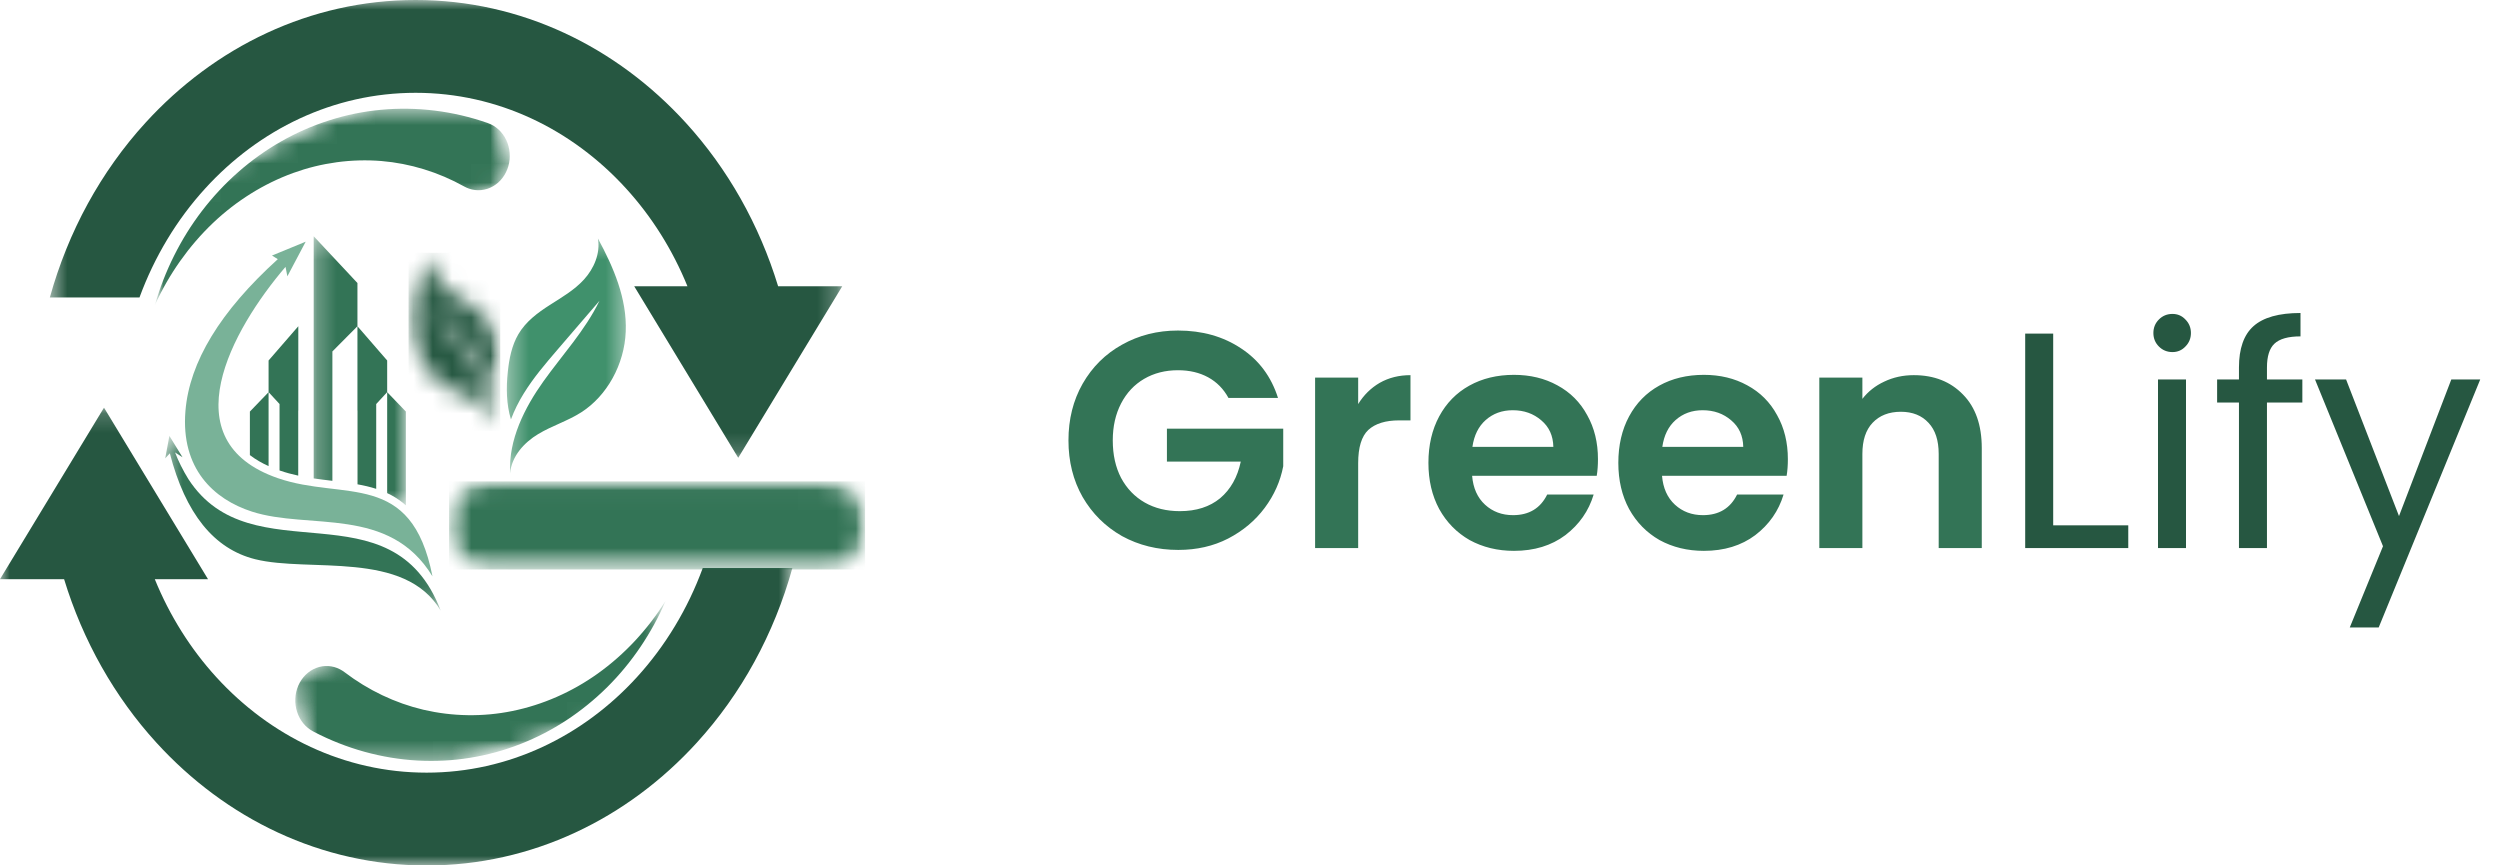 <svg width="130" height="45" viewBox="0 0 130 45" fill="none" xmlns="http://www.w3.org/2000/svg">
<mask id="mask0_204_1777" style="mask-type:luminance" maskUnits="userSpaceOnUse" x="2" y="0" width="42" height="24">
<path d="M2.567 0H43.751V23.817H2.567V0Z" fill="white"/>
</mask>
<g mask="url(#mask0_204_1777)">
<path d="M21.613 0C27.099 0 32.067 2.441 35.664 6.387C36.206 6.981 36.716 7.609 37.193 8.268C37.669 8.928 38.109 9.615 38.514 10.331C38.917 11.046 39.283 11.785 39.608 12.547C39.935 13.309 40.219 14.089 40.463 14.887H43.796L41.092 19.346L38.388 23.806L35.684 19.346L32.98 14.887H35.748C35.361 13.939 34.9 13.038 34.363 12.182C33.826 11.327 33.223 10.533 32.553 9.799C29.753 6.727 25.885 4.826 21.613 4.826C17.34 4.826 13.472 6.727 10.672 9.799C9.934 10.608 9.277 11.489 8.701 12.444C8.126 13.399 7.643 14.407 7.253 15.468H2.592C2.829 14.614 3.113 13.779 3.443 12.963C3.773 12.147 4.147 11.357 4.566 10.591C4.985 9.826 5.445 9.091 5.946 8.388C6.447 7.685 6.985 7.017 7.561 6.387C11.158 2.441 16.126 0 21.613 0Z" fill="#265741"/>
</g>
<mask id="mask1_204_1777" style="mask-type:luminance" maskUnits="userSpaceOnUse" x="0" y="21" width="42" height="24">
<path d="M0 21.189H41.242V45H0V21.189Z" fill="white"/>
</mask>
<g mask="url(#mask1_204_1777)">
<path d="M22.184 45.005C16.697 45.005 11.729 42.564 8.133 38.618C7.59 38.023 7.08 37.396 6.604 36.736C6.127 36.077 5.687 35.389 5.283 34.674C4.879 33.958 4.514 33.219 4.187 32.457C3.862 31.696 3.576 30.916 3.333 30.117H0L2.704 25.658L5.408 21.199L8.112 25.658L10.816 30.117H8.049C8.435 31.065 8.897 31.967 9.434 32.822C9.97 33.677 10.574 34.472 11.243 35.206C14.043 38.278 17.912 40.178 22.184 40.178C26.456 40.178 30.324 38.278 33.125 35.206C33.863 34.396 34.519 33.515 35.095 32.56C35.671 31.606 36.154 30.598 36.544 29.536H41.204C40.967 30.39 40.684 31.225 40.353 32.041C40.023 32.857 39.648 33.648 39.23 34.413C38.811 35.179 38.351 35.913 37.85 36.616C37.349 37.32 36.81 37.987 36.235 38.618C32.639 42.564 27.67 45.005 22.184 45.005Z" fill="#265741"/>
</g>
<mask id="mask2_204_1777" style="mask-type:luminance" maskUnits="userSpaceOnUse" x="23" y="25" width="22" height="5">
<path d="M23.351 25.032H45V29.613H23.351V25.032Z" fill="white"/>
</mask>
<g mask="url(#mask2_204_1777)">
<mask id="mask3_204_1777" style="mask-type:luminance" maskUnits="userSpaceOnUse" x="23" y="25" width="22" height="5">
<path d="M25.439 25.032H42.899C44.052 25.032 44.987 26.057 44.987 27.322C44.987 28.588 44.052 29.613 42.899 29.613H25.439C24.286 29.613 23.351 28.588 23.351 27.322C23.351 26.057 24.286 25.032 25.439 25.032Z" fill="white"/>
</mask>
<g mask="url(#mask3_204_1777)">
<path d="M23.351 25.032H44.984V29.613H23.351V25.032Z" fill="#337456"/>
</g>
</g>
<mask id="mask4_204_1777" style="mask-type:luminance" maskUnits="userSpaceOnUse" x="26" y="12" width="7" height="13">
<path d="M26.354 12.399H32.6V24.606H26.354V12.399Z" fill="white"/>
</mask>
<g mask="url(#mask4_204_1777)">
<path d="M31.091 12.399C31.232 13.174 30.879 13.973 30.37 14.532C29.861 15.091 29.21 15.462 28.589 15.86C27.967 16.259 27.346 16.714 26.956 17.378C26.616 17.956 26.477 18.648 26.406 19.33C26.317 20.16 26.329 21.029 26.569 21.808C26.744 21.338 26.971 20.888 27.23 20.468C27.739 19.64 28.366 18.91 28.989 18.183C29.718 17.335 30.446 16.488 31.174 15.64C30.42 17.19 29.251 18.441 28.263 19.824C27.276 21.209 26.433 22.862 26.526 24.617C26.599 23.719 27.264 23.005 27.985 22.572C28.706 22.138 29.513 21.895 30.223 21.442C31.567 20.583 32.47 18.948 32.539 17.244C32.611 15.52 31.894 13.881 31.091 12.399Z" fill="#40916C"/>
</g>
<mask id="mask5_204_1777" style="mask-type:luminance" maskUnits="userSpaceOnUse" x="21" y="13" width="6" height="10">
<path d="M21.243 13.116H26.011V22.409H21.243V13.116Z" fill="white"/>
</mask>
<g mask="url(#mask5_204_1777)">
<mask id="mask6_204_1777" style="mask-type:luminance" maskUnits="userSpaceOnUse" x="21" y="13" width="5" height="10">
<path d="M22.396 13.142C22.29 13.729 22.557 14.335 22.943 14.758C23.328 15.181 23.822 15.463 24.293 15.765C24.764 16.067 25.233 16.411 25.53 16.914C25.788 17.352 25.893 17.876 25.947 18.394C26.013 19.021 26.003 19.68 25.821 20.271C25.689 19.915 25.517 19.574 25.32 19.256C24.935 18.629 24.46 18.076 23.988 17.526C23.436 16.884 22.885 16.242 22.333 15.599C22.904 16.774 23.789 17.72 24.538 18.77C25.287 19.818 25.925 21.07 25.855 22.399C25.799 21.719 25.296 21.179 24.75 20.85C24.205 20.521 23.593 20.338 23.054 19.995C22.036 19.341 21.352 18.103 21.299 16.812C21.245 15.507 21.788 14.266 22.396 13.142Z" fill="white"/>
</mask>
<g mask="url(#mask6_204_1777)">
<path d="M26.013 13.142V22.399H21.245V13.142H26.013Z" fill="url(#paint0_linear_204_1777)"/>
</g>
</g>
<mask id="mask7_204_1777" style="mask-type:luminance" maskUnits="userSpaceOnUse" x="15" y="31" width="20" height="9">
<path d="M15.316 31.233H34.653V39.588H15.316V31.233Z" fill="white"/>
</mask>
<g mask="url(#mask7_204_1777)">
<mask id="mask8_204_1777" style="mask-type:luminance" maskUnits="userSpaceOnUse" x="14" y="29" width="22" height="14">
<path d="M35.884 36.289L16.518 42.127L14.719 34.944L34.086 29.108L35.884 36.289Z" fill="white"/>
</mask>
<g mask="url(#mask8_204_1777)">
<mask id="mask9_204_1777" style="mask-type:luminance" maskUnits="userSpaceOnUse" x="14" y="29" width="22" height="14">
<path d="M35.884 36.289L16.518 42.127L14.719 34.944L34.086 29.108L35.884 36.289Z" fill="white"/>
</mask>
<g mask="url(#mask9_204_1777)">
<path d="M17.916 34.954C18.534 35.424 19.188 35.823 19.878 36.152C20.568 36.48 21.28 36.732 22.015 36.906C22.777 37.083 23.547 37.178 24.326 37.189C25.104 37.201 25.876 37.129 26.642 36.973C27.434 36.811 28.205 36.566 28.953 36.237C29.701 35.909 30.413 35.504 31.088 35.022C31.784 34.524 32.429 33.956 33.023 33.319C33.617 32.681 34.149 31.986 34.618 31.234C34.252 32.084 33.813 32.887 33.302 33.642C32.791 34.398 32.218 35.092 31.583 35.724C30.927 36.375 30.219 36.95 29.46 37.449C28.701 37.947 27.904 38.36 27.071 38.687C26.213 39.023 25.333 39.263 24.431 39.408C23.53 39.553 22.624 39.6 21.714 39.549C20.778 39.496 19.856 39.343 18.947 39.091C18.038 38.839 17.161 38.492 16.314 38.05L16.285 38.034C16.237 38.009 16.19 37.981 16.145 37.951C16.099 37.921 16.054 37.889 16.012 37.854C15.969 37.819 15.928 37.782 15.888 37.743C15.848 37.703 15.811 37.662 15.775 37.619C15.739 37.575 15.705 37.53 15.674 37.483C15.642 37.436 15.612 37.387 15.585 37.337C15.558 37.287 15.533 37.235 15.51 37.182C15.487 37.13 15.467 37.076 15.449 37.02C15.431 36.965 15.415 36.909 15.402 36.853C15.389 36.796 15.379 36.738 15.371 36.68C15.363 36.623 15.358 36.565 15.355 36.506C15.353 36.448 15.353 36.389 15.356 36.331C15.358 36.272 15.363 36.214 15.371 36.156C15.379 36.099 15.389 36.041 15.402 35.984C15.415 35.928 15.431 35.871 15.449 35.816C15.467 35.761 15.487 35.707 15.51 35.654C15.533 35.602 15.558 35.55 15.586 35.5C15.613 35.45 15.643 35.401 15.675 35.354C15.706 35.307 15.74 35.262 15.776 35.218C15.812 35.175 15.849 35.134 15.889 35.094C15.929 35.055 15.97 35.018 16.013 34.983C16.056 34.949 16.1 34.916 16.145 34.886C16.191 34.856 16.238 34.829 16.287 34.803C16.335 34.778 16.384 34.756 16.434 34.737C16.484 34.717 16.535 34.7 16.587 34.686C16.639 34.671 16.691 34.66 16.744 34.651C16.797 34.643 16.85 34.637 16.903 34.634C16.956 34.631 17.01 34.632 17.063 34.634C17.116 34.637 17.169 34.643 17.222 34.652C17.275 34.66 17.327 34.672 17.379 34.686C17.431 34.7 17.481 34.717 17.532 34.737C17.582 34.757 17.631 34.779 17.679 34.804C17.762 34.847 17.84 34.897 17.916 34.954Z" fill="#337456"/>
</g>
</g>
</g>
<mask id="mask10_204_1777" style="mask-type:luminance" maskUnits="userSpaceOnUse" x="8" y="5" width="19" height="11">
<path d="M8.043 5.606H26.525V15.932H8.043V5.606Z" fill="white"/>
</mask>
<g mask="url(#mask10_204_1777)">
<mask id="mask11_204_1777" style="mask-type:luminance" maskUnits="userSpaceOnUse" x="6" y="2" width="22" height="16">
<path d="M27.297 9.218L8.833 17.889L6.162 11.041L24.625 2.371L27.297 9.218Z" fill="white"/>
</mask>
<g mask="url(#mask11_204_1777)">
<mask id="mask12_204_1777" style="mask-type:luminance" maskUnits="userSpaceOnUse" x="6" y="2" width="22" height="16">
<path d="M6.169 11.052L24.633 2.381L27.304 9.229L8.841 17.899L6.169 11.052Z" fill="white"/>
</mask>
<g mask="url(#mask12_204_1777)">
<path d="M24.137 9.696C23.466 9.322 22.769 9.024 22.044 8.802C21.32 8.579 20.583 8.436 19.833 8.373C19.057 8.311 18.282 8.332 17.509 8.437C16.736 8.542 15.98 8.728 15.241 8.996C14.476 9.275 13.743 9.633 13.043 10.07C12.342 10.507 11.687 11.014 11.078 11.592C10.45 12.19 9.882 12.849 9.372 13.569C8.863 14.289 8.422 15.056 8.05 15.871C8.308 14.975 8.643 14.114 9.056 13.289C9.468 12.464 9.95 11.692 10.501 10.971C11.07 10.228 11.7 9.553 12.39 8.946C13.081 8.339 13.819 7.811 14.604 7.363C15.412 6.902 16.254 6.533 17.129 6.255C18.005 5.976 18.896 5.795 19.804 5.71C20.738 5.623 21.671 5.637 22.602 5.751C23.534 5.866 24.446 6.078 25.34 6.39L25.37 6.401C25.421 6.419 25.471 6.439 25.52 6.462C25.569 6.485 25.617 6.511 25.664 6.539C25.71 6.567 25.756 6.598 25.8 6.631C25.844 6.664 25.886 6.699 25.927 6.737C25.968 6.774 26.007 6.814 26.044 6.856C26.082 6.898 26.117 6.941 26.15 6.987C26.184 7.033 26.215 7.08 26.244 7.129C26.273 7.178 26.3 7.229 26.325 7.281C26.349 7.333 26.372 7.386 26.391 7.44C26.411 7.494 26.429 7.549 26.443 7.606C26.459 7.662 26.471 7.719 26.48 7.776C26.491 7.834 26.498 7.892 26.502 7.95C26.507 8.009 26.509 8.067 26.508 8.126C26.508 8.184 26.505 8.242 26.499 8.3C26.493 8.359 26.485 8.416 26.474 8.473C26.462 8.531 26.449 8.588 26.433 8.643C26.417 8.699 26.398 8.754 26.377 8.808C26.356 8.861 26.333 8.914 26.307 8.965C26.282 9.017 26.254 9.066 26.224 9.114C26.193 9.163 26.161 9.209 26.127 9.254C26.093 9.299 26.056 9.342 26.018 9.383C25.98 9.424 25.94 9.462 25.899 9.499C25.857 9.536 25.814 9.57 25.769 9.602C25.724 9.634 25.678 9.663 25.631 9.691C25.584 9.717 25.535 9.742 25.486 9.764C25.436 9.786 25.386 9.805 25.335 9.821C25.283 9.837 25.232 9.851 25.179 9.861C25.127 9.872 25.074 9.88 25.021 9.885C24.968 9.89 24.914 9.893 24.861 9.892C24.808 9.891 24.755 9.888 24.701 9.881C24.649 9.875 24.596 9.865 24.544 9.854C24.491 9.842 24.44 9.827 24.389 9.809C24.302 9.779 24.218 9.741 24.137 9.696Z" fill="#337456"/>
</g>
</g>
</g>
<path fill-rule="evenodd" clip-rule="evenodd" d="M22.488 29.968C21.395 24.41 17.889 26.056 14.446 24.864C8.847 22.926 12.044 17.158 14.847 13.876C14.911 14.203 14.943 14.368 14.943 14.368C15.579 13.167 15.896 12.568 15.896 12.568C14.729 13.047 14.144 13.288 14.144 13.288C14.345 13.414 14.446 13.477 14.446 13.477C11.453 16.19 9.852 18.822 9.643 21.37C9.397 24.372 11.11 25.963 13.104 26.605C16.081 27.565 20.244 26.282 22.488 29.969V29.968Z" fill="#79B298"/>
<mask id="mask13_204_1777" style="mask-type:luminance" maskUnits="userSpaceOnUse" x="8" y="22" width="15" height="10">
<path d="M8.59 22.597H22.923V31.733H8.59V22.597Z" fill="white"/>
</mask>
<g mask="url(#mask13_204_1777)">
<path fill-rule="evenodd" clip-rule="evenodd" d="M22.92 31.759C20.372 25.09 13.099 30.004 9.794 24.911C9.509 24.448 9.279 23.987 9.102 23.526C9.36 23.693 9.49 23.777 9.49 23.777C9.035 23.036 8.808 22.665 8.808 22.665C8.663 23.445 8.591 23.835 8.591 23.835C8.751 23.66 8.831 23.573 8.831 23.573C9.645 26.709 11.125 28.544 13.268 29.079C16.088 29.783 21.048 28.585 22.921 31.76L22.92 31.759Z" fill="#337456"/>
</g>
<mask id="mask14_204_1777" style="mask-type:luminance" maskUnits="userSpaceOnUse" x="16" y="12" width="6" height="15">
<path d="M16.257 12.285H21.134V26.352H16.257V12.285Z" fill="white"/>
</mask>
<g mask="url(#mask14_204_1777)">
<path fill-rule="evenodd" clip-rule="evenodd" d="M21.105 21.401V26.278C20.881 26.078 20.63 25.901 20.349 25.75C20.278 25.713 20.206 25.677 20.133 25.642V20.392L19.563 21.01V25.42C19.246 25.318 18.92 25.243 18.591 25.185V21.353H18.587V16.963L17.284 18.275V25.003C16.959 24.965 16.635 24.925 16.312 24.877V12.285L18.587 14.717V16.963L19.562 18.087H19.563V18.089L20.133 18.745V20.391L21.105 21.401Z" fill="#337456"/>
</g>
<path fill-rule="evenodd" clip-rule="evenodd" d="M12.994 21.401V23.665C13.293 23.895 13.624 24.083 13.966 24.238V20.391L14.536 21.009V24.464L14.558 24.471C14.872 24.58 15.19 24.664 15.508 24.733V21.351H15.512V16.964L14.537 18.088H14.536V18.089L13.966 18.746V20.392L12.994 21.402V21.401Z" fill="#337456"/>
<path d="M63.88 20.692C63.624 20.223 63.272 19.865 62.824 19.62C62.376 19.375 61.853 19.252 61.256 19.252C60.595 19.252 60.008 19.401 59.496 19.7C58.984 19.999 58.584 20.425 58.296 20.98C58.008 21.535 57.864 22.175 57.864 22.9C57.864 23.647 58.008 24.297 58.296 24.852C58.595 25.407 59.005 25.833 59.528 26.132C60.051 26.431 60.659 26.58 61.352 26.58C62.205 26.58 62.904 26.356 63.448 25.908C63.992 25.449 64.349 24.815 64.52 24.004H60.68V22.292H66.728V24.244C66.579 25.023 66.259 25.743 65.768 26.404C65.277 27.065 64.643 27.599 63.864 28.004C63.096 28.399 62.232 28.596 61.272 28.596C60.195 28.596 59.219 28.356 58.344 27.876C57.48 27.385 56.797 26.708 56.296 25.844C55.805 24.98 55.56 23.999 55.56 22.9C55.56 21.801 55.805 20.82 56.296 19.956C56.797 19.081 57.48 18.404 58.344 17.924C59.219 17.433 60.189 17.188 61.256 17.188C62.515 17.188 63.608 17.497 64.536 18.116C65.464 18.724 66.104 19.583 66.456 20.692H63.88ZM70.625 21.012C70.913 20.543 71.287 20.175 71.745 19.908C72.215 19.641 72.748 19.508 73.345 19.508V21.86H72.753C72.049 21.86 71.516 22.025 71.153 22.356C70.801 22.687 70.625 23.263 70.625 24.084V28.5H68.385V19.636H70.625V21.012ZM83.094 23.876C83.094 24.196 83.073 24.484 83.03 24.74H76.55C76.603 25.38 76.827 25.881 77.222 26.244C77.617 26.607 78.102 26.788 78.678 26.788C79.51 26.788 80.102 26.431 80.454 25.716H82.87C82.614 26.569 82.123 27.273 81.398 27.828C80.673 28.372 79.782 28.644 78.726 28.644C77.873 28.644 77.105 28.457 76.422 28.084C75.75 27.7 75.222 27.161 74.838 26.468C74.465 25.775 74.278 24.975 74.278 24.068C74.278 23.151 74.465 22.345 74.838 21.652C75.211 20.959 75.734 20.425 76.406 20.052C77.078 19.679 77.851 19.492 78.726 19.492C79.569 19.492 80.321 19.673 80.982 20.036C81.654 20.399 82.171 20.916 82.534 21.588C82.907 22.249 83.094 23.012 83.094 23.876ZM80.774 23.236C80.763 22.66 80.555 22.201 80.15 21.86C79.745 21.508 79.249 21.332 78.662 21.332C78.107 21.332 77.638 21.503 77.254 21.844C76.881 22.175 76.651 22.639 76.566 23.236H80.774ZM92.969 23.876C92.969 24.196 92.948 24.484 92.905 24.74H86.425C86.478 25.38 86.702 25.881 87.097 26.244C87.492 26.607 87.977 26.788 88.553 26.788C89.385 26.788 89.977 26.431 90.329 25.716H92.745C92.489 26.569 91.998 27.273 91.273 27.828C90.548 28.372 89.657 28.644 88.601 28.644C87.748 28.644 86.98 28.457 86.297 28.084C85.625 27.7 85.097 27.161 84.713 26.468C84.34 25.775 84.153 24.975 84.153 24.068C84.153 23.151 84.34 22.345 84.713 21.652C85.086 20.959 85.609 20.425 86.281 20.052C86.953 19.679 87.726 19.492 88.601 19.492C89.444 19.492 90.196 19.673 90.857 20.036C91.529 20.399 92.046 20.916 92.409 21.588C92.782 22.249 92.969 23.012 92.969 23.876ZM90.649 23.236C90.638 22.66 90.43 22.201 90.025 21.86C89.62 21.508 89.124 21.332 88.537 21.332C87.982 21.332 87.513 21.503 87.129 21.844C86.756 22.175 86.526 22.639 86.441 23.236H90.649ZM99.516 19.508C100.572 19.508 101.425 19.844 102.076 20.516C102.727 21.177 103.052 22.105 103.052 23.3V28.5H100.812V23.604C100.812 22.9 100.636 22.361 100.284 21.988C99.932 21.604 99.452 21.412 98.844 21.412C98.225 21.412 97.735 21.604 97.372 21.988C97.02 22.361 96.844 22.9 96.844 23.604V28.5H94.604V19.636H96.844V20.74C97.143 20.356 97.521 20.057 97.98 19.844C98.449 19.62 98.961 19.508 99.516 19.508Z" fill="#337456"/>
<path d="M106.766 27.316H110.67V28.5H105.31V17.348H106.766V27.316ZM112.968 18.308C112.691 18.308 112.456 18.212 112.264 18.02C112.072 17.828 111.976 17.593 111.976 17.316C111.976 17.039 112.072 16.804 112.264 16.612C112.456 16.42 112.691 16.324 112.968 16.324C113.235 16.324 113.459 16.42 113.64 16.612C113.832 16.804 113.928 17.039 113.928 17.316C113.928 17.593 113.832 17.828 113.64 18.02C113.459 18.212 113.235 18.308 112.968 18.308ZM113.672 19.732V28.5H112.216V19.732H113.672ZM119.722 20.932H117.882V28.5H116.426V20.932H115.29V19.732H116.426V19.108C116.426 18.127 116.677 17.412 117.178 16.964C117.69 16.505 118.506 16.276 119.626 16.276V17.492C118.986 17.492 118.533 17.62 118.266 17.876C118.01 18.121 117.882 18.532 117.882 19.108V19.732H119.722V20.932ZM128.972 19.732L123.692 32.628H122.188L123.916 28.404L120.38 19.732H121.996L124.748 26.836L127.468 19.732H128.972Z" fill="#265741"/>
<defs>
<linearGradient id="paint0_linear_204_1777" x1="23.64" y1="13.142" x2="23.64" y2="22.399" gradientUnits="userSpaceOnUse">
<stop stop-color="#275942"/>
<stop offset="0.5" stop-color="#275943"/>
<stop offset="1" stop-color="#275A43"/>
</linearGradient>
</defs>
</svg>
